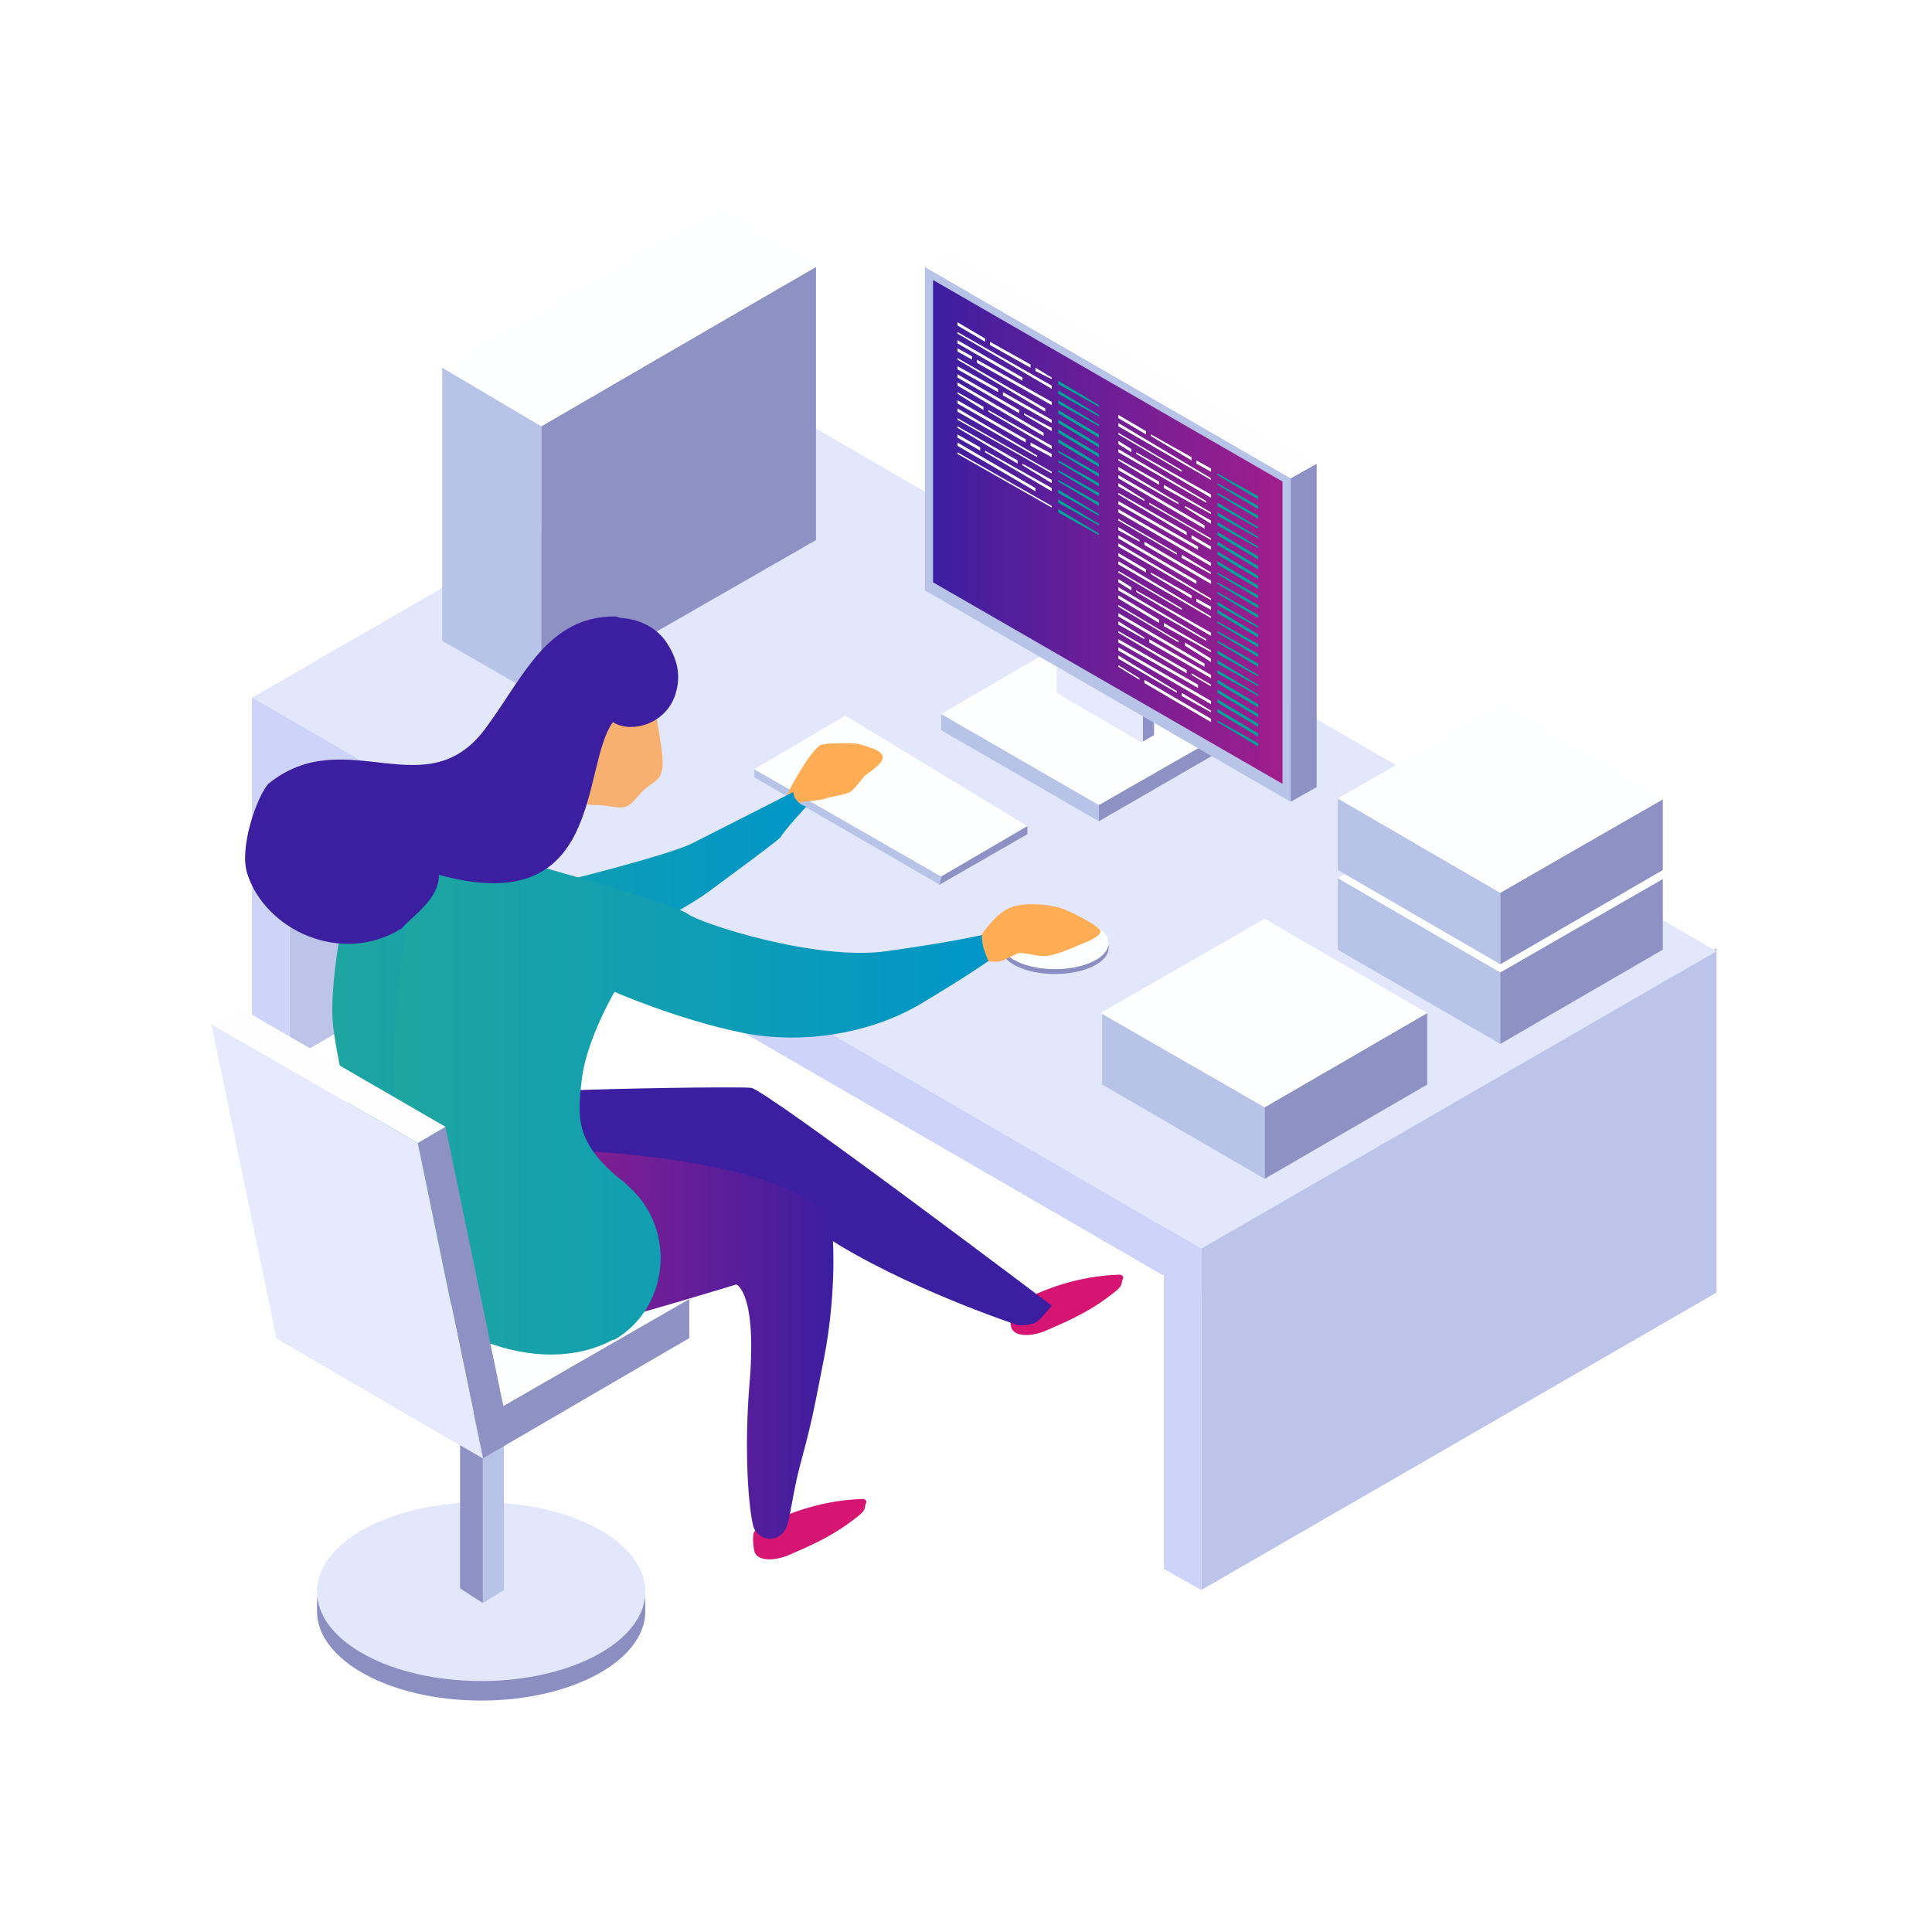 <svg width="139" height="138" viewBox="0 0 139 138" fill="none" xmlns="http://www.w3.org/2000/svg">
    <g filter="url(#pgmcw9psfa)">
        <path d="M72.745 79.053c-.117.234-.117.819 0 1.404.117.584 1.052.818 2.339.35 1.637-.701 3.274-1.403 4.911-2.69.936-.7.585-.7.819-1.169a.252.252 0 0 0-.234-.234c-4.56.117-7.835 2.34-7.835 2.34z" fill="#D51571"/>
        <path d="M123.499 53.209V78L86.428 99.4V74.61l37.071-21.401z" fill="#BCC4E9"/>
        <path d="M83.737 73.089v24.792l2.69 1.52V74.61l-2.69-1.52z" fill="#CED3F9"/>
        <path d="M57.892 15.085v24.792l-37.07 21.4V36.487l37.07-21.4z" fill="#BCC4E9"/>
        <path d="M18.132 35.2v24.557l2.69 1.52V36.72l-2.69-1.52z" fill="#CED3F9"/>
        <path d="M55.203 13.8 18.132 35.2l68.294 39.643 37.071-21.4-68.294-39.644z" fill="#E2E7FB"/>
        <path d="M18.134 35.2v3.625L86.428 78.35v-3.508L18.134 35.2z" fill="#CED3F9"/>
        <path d="m67.715 37.539 11.343 6.548v-1.169l-11.343-6.549v1.17z" fill="#B7C4E7"/>
        <path d="M79.059 42.918v1.17l11.343-6.55V36.37l-11.343 6.549z" fill="#8E91C4"/>
        <path d="m79.175 29.703-11.46 6.666 11.343 6.549 11.46-6.549-11.343-6.666z" fill="#FEFFFF"/>
        <path d="M83.031 37.89V18.36l-.818.585v19.413l.819-.468z" fill="#8E91C4"/>
        <path d="m76.835 14.852-.818.468 6.198 3.625.818-.585-6.198-3.508z" fill="#FFFEFF"/>
        <path d="M76.019 15.32v19.529l6.197 3.625v-19.53L76.02 15.32z" fill="#E7EAFF"/>
        <path d="M94.73 41.632V18.36l-1.872 1.053v23.271l1.871-1.052z" fill="#8E91C4"/>
        <path d="M66.544 4.21v23.272l26.312 15.202V19.413L66.544 4.21z" fill="#B7C4E7"/>
        <path d="m92.859 19.413 1.871-1.053L68.301 3.158 66.547 4.21l26.312 15.203z" fill="#FFFEFF"/>
        <path d="M67.129 5.146v21.751l25.143 14.5v-21.75L67.129 5.146z" fill="url(#uvy9rqtslb)"/>
        <path d="m96.246 53.326 11.694 6.783v-5.146l-11.694-6.782v5.145z" fill="#B7C4E7"/>
        <path d="M107.94 54.963v5.146l11.695-6.783v-5.145l-11.695 6.782z" fill="#8E91C4"/>
        <path d="m108.057 41.28-11.81 6.9 11.693 6.783 11.812-6.782-11.695-6.9z" fill="#FEFFFF"/>
        <path d="m96.246 47.596 11.694 6.783v-5.146L96.246 42.45v5.146z" fill="#B7C4E7"/>
        <path d="M107.94 49.233v5.146l11.695-6.783V42.45l-11.695 6.783z" fill="#8E91C4"/>
        <path d="m108.057 35.668-11.81 6.782 11.693 6.783 11.812-6.783-11.695-6.782z" fill="#FEFFFF"/>
        <path d="m79.295 63.032 11.694 6.783v-5.146l-11.694-6.782v5.145z" fill="#B7C4E7"/>
        <path d="M90.99 64.67v5.145l11.694-6.783v-5.145L90.99 64.669z" fill="#8E91C4"/>
        <path d="m90.988 51.104-11.811 6.783 11.811 6.782 11.694-6.782-11.694-6.783z" fill="#FEFFFF"/>
        <path d="M31.813 11.46v19.647l7.133 4.093V15.67l-7.133-4.21z" fill="#B7C4E7"/>
        <path d="M38.944 15.67V35.2l19.764-11.344V4.21L38.944 15.67z" fill="#8E91C4"/>
        <path d="M51.81 0 31.93 11.46l7.017 4.21 19.88-11.577L51.812 0z" fill="#FEFFFF"/>
        <path d="m54.268 40.93 13.331 7.718.117-.585-13.448-7.718v.585z" fill="#B7C4E7"/>
        <path d="m60.816 36.486-6.548 3.86 13.448 7.717 6.198-3.625-13.098-7.952z" fill="#FEFFFF"/>
        <path d="m73.916 44.438-6.197 3.625-.117.585 6.314-3.625v-.585z" fill="#8E91C4"/>
        <path d="M34.619 106.769c6.523 0 11.811-2.88 11.811-6.432 0-3.552-5.288-6.432-11.811-6.432s-11.811 2.88-11.811 6.432c0 3.552 5.288 6.432 11.81 6.432z" fill="#8B8EC1"/>
        <path d="M34.619 107.354c6.523 0 11.811-2.88 11.811-6.432 0-3.552-5.288-6.432-11.811-6.432s-11.811 2.88-11.811 6.432c0 3.552 5.288 6.432 11.81 6.432z" fill="#8B8EC1"/>
        <path d="M34.619 105.95c6.523 0 11.811-2.879 11.811-6.432 0-3.552-5.288-6.431-11.811-6.431s-11.811 2.88-11.811 6.431c0 3.553 5.288 6.432 11.81 6.432z" fill="#E2E7FB"/>
        <path d="M36.258 75.896v23.505l-1.52.936V76.832l1.52-.936z" fill="#B7C4E7"/>
        <path d="m33.1 75.896 1.637.936v23.505L33.1 99.284V75.896z" fill="#8E91C4"/>
        <path d="m19.887 81.275 14.851 8.654v-2.924L19.887 78.47v2.806z" fill="#B7C4E7"/>
        <path d="M34.74 87.005v2.924l14.851-8.654V78.47l-14.852 8.536z" fill="#8E91C4"/>
        <path d="m34.855 69.698-14.968 8.654 14.851 8.653 14.97-8.653-14.853-8.654z" fill="#FEFFFF"/>
        <path d="M75.9 54.964c2.13 0 3.858-.838 3.858-1.871 0-1.034-1.727-1.872-3.859-1.872-2.131 0-3.859.838-3.859 1.872 0 1.033 1.728 1.87 3.86 1.87z" fill="#8B8EC1"/>
        <path d="M75.9 55.08c2.13 0 3.858-.838 3.858-1.871 0-1.034-1.727-1.871-3.859-1.871-2.131 0-3.859.837-3.859 1.87 0 1.034 1.728 1.872 3.86 1.872z" fill="#8B8EC1"/>
        <path d="M75.9 54.73c2.13 0 3.858-.838 3.858-1.872 0-1.033-1.727-1.87-3.859-1.87-2.131 0-3.859.837-3.859 1.87 0 1.034 1.728 1.871 3.86 1.871z" fill="#FEFFFF"/>
        <path d="M70.404 52.624c.351-.702 1.52-2.105 2.34-2.339.818-.35 2.572-.234 3.39 0 .585.117 3.158 1.404 3.041 1.754-.117.468-1.286.819-1.754 1.053-.585.234-1.637.702-2.339.702-.468 0-1.286-.234-1.754-.234-.351.117-.936.467-1.287.584-.35.117-1.169 0-1.169 0s-.936-.35-.936-.701c0-.117.468-.702.468-.819zM60.933 38.474c-.468 0-1.404 0-1.871.117-.82.468-2.222 3.157-2.222 3.157l-.585 1.287 1.52-.35s1.403-.118 1.637-.235c.234-.117 1.287-.234 1.755-.468.35-.233.935-1.052 1.052-1.169.117-.117 1.286-.819 1.286-1.286.117-.351-.701-.702-.818-.702-.936-.35-1.17-.35-1.754-.35z" fill="#FFAD54"/>
        <path d="m41.873 33.68-1.053 3.625s0 2.456.351 3.274c.351.702.585 1.754.585 1.754s-.702.585 1.17.585c1.87.117 1.987.585 3.04-.702 1.052-1.286 1.988-.701 1.637-3.274-.35-2.573-1.053-6.315-1.988-6.9-.936-.584-3.742 1.637-3.742 1.637z" fill="#F7B070"/>
        <path d="M35.908 46.543c-2.456-1.87-6.432-1.988-6.9-2.105-.35-.117-3.508 2.69-3.508 2.69s-1.988 8.069-1.52 11.811c.467 3.742 2.69 12.513 3.39 13.332.703.818 1.638 4.444 2.69 5.379 1.053.936 4.21 1.871 4.21 1.871s3.392.585 4.795-.702c1.52-1.169 2.69-5.613 2.69-5.613l-3.86-4.794s-3.39-1.52-1.637-7.134l1.755-5.613 1.052-1.053L46.2 52.04s3.742-2.105 4.677-2.807c.936-.702 4.795-3.508 5.263-3.976.35-.585 1.87-2.222 1.87-2.222s-.467-.117-.7-.468c-.235-.234-.235-.584-.235-.584s-5.73 2.923-7.367 3.742c-1.754.818-8.303 2.456-8.303 2.456l-5.496-1.638z" fill="url(#fymvsa3k8c)"/>
        <path d="M41.287 70.516c.468-.35 3.509-.467 7.836-.584 4.327-.117 4.443.233 10.174 3.976 5.73 3.742 13.916 6.431 13.916 6.431s1.052.118 1.52-.35c.585-.585.935-1.053.935-1.053s-20.581-15.553-21.634-15.67c-1.17-.117-22.804.117-22.92 1.17-.117 1.052.35-1.287-.117 1.052-.468 2.222 2.69 7.835 2.69 7.835l5.495-.117 2.105-2.69z" fill="#3C1EA0"/>
        <path d="M54.27 95.191c-.118.234-.118.819 0 1.404.116.584 1.052.818 2.338.35 1.637-.701 3.275-1.403 4.912-2.69.935-.7.584-.7.818-1.169a.252.252 0 0 0-.233-.233c-4.561.117-7.836 2.338-7.836 2.338z" fill="#D51571"/>
        <path d="M40.233 67.827c.35-.234 18.828.584 19.646 5.847.117.935.234 4.794-.585 9.004-.818 4.21-.935 4.795-1.754 7.836-.468 1.754-.701 3.742-.935 4.327-.117.35-.468.701-.819.818-.702.234-1.52-.234-1.637-1.052-.35-1.638-.585-5.614-.234-9.94.585-6.666-.935-7.251-.935-7.251s-6.9 2.105-8.537 2.456c-1.754.234-9.005.117-9.005.117s-2.456-4.795 0-8.303c2.456-3.508 4.795-3.86 4.795-3.86z" fill="url(#5ggtw4bnzd)"/>
        <path d="M38.482 47.245c-.936-.117-7.952-1.17-8.888 2.806-.936 3.977-1.754 12.163-.819 16.255.936 3.977 2.807 13.8 6.081 15.203 3.275 1.286 6.666 1.286 9.239-.117h.117c3.976-2.339 4.444-7.952 1.052-10.992-.233-.234-.467-.468-.818-.702-3.04-2.573-2.924-4.327-2.573-7.134.35-2.806 2.339-6.198 2.339-6.198s4.56 1.988 9.121 2.924c4.561.935 9.473 0 12.981-2.105 3.508-2.105 4.795-3.04 4.795-3.04s-.234-.585-.351-.936c-.117-.468-.117-.936-.117-.936s-1.871.468-6.9 1.17c-5.028.702-13.331-1.988-14.267-2.69-.935-.702-10.992-3.508-10.992-3.508z" fill="url(#noyrsxry8e)"/>
        <path d="M47.953 31.224c-.702-1.053-1.872-1.637-3.158-1.754-.234 0-.35-.117-.585-.117-4.794 0-6.548 4.327-9.121 7.835-4.327 6.198-10.174-.35-15.787 4.21-.819.935-2.105 4.56-1.52 6.432 1.286 4.093 6.782 6.665 11.109 3.976.819-.936 2.69-2.105 2.69-3.86 11.928 3.275 10.174-7.718 12.512-10.992.351.234.82.35 1.287.35 1.52 0 2.923-1.052 3.274-2.572.351-1.286 0-2.456-.701-3.508z" fill="#3C1EA0"/>
        <path d="m36.727 88.642-4.677-22.57-1.988 1.17 4.677 22.57 1.988-1.17z" fill="#8E91C4"/>
        <path d="m17.314 57.536-2.105 1.17 14.852 8.536 1.988-1.17-14.735-8.536z" fill="#FFFEFF"/>
        <path d="m15.209 58.705 4.678 22.57 14.851 8.654-4.677-22.687-14.852-8.537z" fill="#E7EAFF"/>
        <path d="m70.875 9.59-1.988-1.17v-.234l1.988 1.17v.233zM75.668 21.517l-6.782-3.859v-.117l6.782 3.86v.116z" fill="#fff"/>
        <path d="m76.138 21.634 2.923 1.754v.117l-2.923-1.637v-.234zM76.138 20.933l2.923 1.754v.117l-2.923-1.637v-.234zM76.138 20.231l2.923 1.754v.117l-2.923-1.637v-.234zM76.138 19.53l2.923 1.636v.234l-2.923-1.754v-.117zM76.138 17.424l2.923 1.638v.234l-2.923-1.755v-.117zM76.138 15.904l2.923 1.754v.234l-2.923-1.754v-.234zM76.138 13.8l2.923 1.753v.117l-2.923-1.637v-.234zM76.138 12.396l2.923 1.754v.117l-2.923-1.637v-.234z" fill="#00A499"/>
        <path d="m75.668 19.062-6.782-3.86v-.116l6.782 3.859v.117z" fill="#fff"/>
        <path d="m76.138 18.828 2.923 1.637v.234l-2.923-1.754v-.117zM76.138 18.126l2.923 1.637v.234l-2.923-1.754v-.117zM76.138 16.606l2.923 1.754v.234l-2.923-1.754v-.234zM76.138 15.203l2.923 1.754v.234l-2.923-1.755v-.233zM76.138 14.5l2.923 1.755v.234l-2.923-1.754V14.5z" fill="#00A499"/>
        <path d="m75.67 12.98-6.783-3.976v-.116l6.782 3.859v.233z" fill="#fff"/>
        <path d="m76.138 13.098 2.923 1.754v.117l-2.923-1.638v-.233z" fill="#00A499"/>
        <path d="m74.616 17.892-5.73-3.274v-.234l5.73 3.391v.117zM74.499 20.348l-5.613-3.274v-.234l5.613 3.274v.234zM69.938 10.876l-1.052-.585v-.234l1.052.585v.234zM70.288 11.11v-.234l5.38 3.04v.234l-5.38-3.04zM73.33 14.735l-4.444-2.573v-.234l4.444 2.573v.234zM73.677 14.851v-.116l1.988 1.052v.234l-1.988-1.17zM74.147 17.073v-.233l1.52.818v.234l-1.52-.819zM73.797 16.84l-4.911-2.807v-.234l4.911 2.807v.234zM74.146 11.46l-2.923-1.637V9.59l2.923 1.637v.234zM74.496 11.694v-.234l1.17.702v.117l-1.17-.585zM70.757 14.5l-1.871-1.169v-.117l1.87 1.053v.234zM71.107 14.618V14.5l4.561 2.572v.234l-4.56-2.69zM75.2 14.618l-6.314-3.742v-.117l6.315 3.625v.234zM70.523 17.424l-1.637-.935v-.234l1.637.936v.233zM70.872 17.541v-.117l4.795 2.69v.234l-4.795-2.807zM71.81 13.214l-2.924-1.637v-.234l2.923 1.637v.234zM72.16 13.214l3.508 1.988v.234l-3.509-1.988v-.234zM75.084 16.372l-6.198-3.625v-.234l6.198 3.625v.234zM73.563 12.396l-4.677-2.69v-.234l4.677 2.69v.234zM73.213 18.36l-4.327-2.573v-.117l4.327 2.456v.234zM73.564 18.36l2.104 1.17v.233l-2.105-1.286v-.117zM82.45 16.255l-1.987-1.17v-.233l1.988 1.17v.233zM87.129 28.183l-6.666-3.859v-.234l6.666 3.977v.116z" fill="#fff"/>
        <path d="m87.597 28.3 2.923 1.755v.116l-2.923-1.637V28.3zM87.597 27.599l2.923 1.637v.234l-2.923-1.755V27.6zM87.597 26.897l2.923 1.637v.234l-2.923-1.754v-.117zM87.597 26.195l2.923 1.638v.233l-2.923-1.754v-.117zM87.597 23.973l2.923 1.755v.233l-2.923-1.754v-.234zM87.597 22.57l2.923 1.754v.117l-2.923-1.637v-.234zM87.597 20.465l2.923 1.637v.234l-2.923-1.754v-.117zM87.597 19.062l2.923 1.637v.234l-2.923-1.754v-.117z" fill="#00A499"/>
        <path d="m87.129 25.728-6.666-3.86v-.233l6.666 3.859v.234z" fill="#fff"/>
        <path d="m87.597 25.377 2.923 1.754v.234l-2.923-1.754v-.234zM87.597 24.675l2.923 1.754v.234l-2.923-1.754v-.234zM87.597 23.272l2.923 1.754v.234l-2.923-1.754v-.234zM87.597 21.868l2.923 1.755v.116l-2.923-1.637v-.234zM87.597 21.167l2.923 1.754v.117L87.597 21.4v-.234z" fill="#00A499"/>
        <path d="m87.129 19.53-6.666-3.86v-.233l6.666 3.976v.117z" fill="#fff"/>
        <path d="M87.597 19.764 90.52 21.4v.234l-2.923-1.754v-.117z" fill="#00A499"/>
        <path d="m86.193 24.558-5.73-3.274v-.234l5.73 3.274v.234zM86.076 27.014l-5.613-3.274v-.234l5.613 3.274v.234zM81.398 17.541l-.935-.584v-.234l.936.585v.233zM81.75 17.659v-.117l5.38 3.04v.234l-5.38-3.157zM84.79 21.284l-4.327-2.456v-.234l4.327 2.573v.117zM85.256 21.518V21.4l1.87 1.052v.234l-1.87-1.17zM85.726 23.74v-.234l1.403.818v.234l-1.403-.818zM85.374 23.506l-4.911-2.924v-.117l4.912 2.807v.234zM85.727 18.126l-2.923-1.754v-.117l2.923 1.637v.234zM86.077 18.36v-.234l1.053.585v.234l-1.053-.585zM82.334 21.05l-1.871-1.053v-.233l1.871 1.17v.116zM82.686 21.284v-.117l4.443 2.573v.117l-4.444-2.573zM86.778 21.167l-6.315-3.626v-.233l6.315 3.742v.117zM81.983 23.974l-1.52-.82v-.233l1.52.936v.117zM82.334 24.207v-.234l4.795 2.807v.234l-4.795-2.807zM83.386 19.88l-2.923-1.754v-.117l2.924 1.638v.234zM83.737 19.88l3.392 1.989v.116l-3.392-1.87v-.234zM86.66 23.038l-6.197-3.625v-.234l6.198 3.625v.234zM85.024 18.945l-4.561-2.69v-.117l4.56 2.69v.117zM84.673 24.909l-4.21-2.456v-.117l4.21 2.456v.117zM85.023 24.909l2.105 1.286v.117l-2.105-1.17v-.233zM82.45 26.195l-1.987-1.17v-.233l1.988 1.17v.233z" fill="#fff"/>
        <path d="m87.597 36.837 2.923 1.637v.234l-2.923-1.754v-.117zM87.597 36.018l2.923 1.754v.234l-2.923-1.754v-.234zM87.597 33.913l2.923 1.754v.234l-2.923-1.754v-.234zM87.597 32.51l2.923 1.754v.117l-2.923-1.637v-.234zM87.597 30.405l2.923 1.637v.234l-2.923-1.754v-.117zM87.597 28.885l2.923 1.754v.234l-2.923-1.754v-.234z" fill="#00A499"/>
        <path d="m87.129 35.667-6.666-3.859v-.234l6.666 3.86v.233z" fill="#fff"/>
        <path d="m87.597 35.316 2.923 1.755v.234l-2.923-1.755v-.233zM87.597 34.615l2.923 1.754v.234l-2.923-1.754v-.234zM87.597 33.212l2.923 1.754v.117l-2.923-1.638v-.233zM87.597 31.808l2.923 1.755v.116l-2.923-1.637v-.234zM87.597 31.107l2.923 1.637v.234l-2.923-1.755v-.116z" fill="#00A499"/>
        <path d="m87.129 29.47-6.666-3.86v-.233l6.666 3.976v.116z" fill="#fff"/>
        <path d="m87.597 29.703 2.923 1.637v.234l-2.923-1.754v-.117z" fill="#00A499"/>
        <path d="m86.193 34.498-5.73-3.274v-.234l5.73 3.274v.234zM81.398 27.481l-.935-.584v-.234l.936.584v.234zM81.75 27.598v-.117l5.38 3.04v.235l-5.38-3.158zM84.79 31.224l-4.327-2.573v-.117l4.327 2.573v.117zM85.256 31.457v-.233l1.87 1.169v.234l-1.87-1.17zM85.726 33.563v-.117l1.403.818v.117l-1.403-.819zM85.374 33.446l-4.911-2.924v-.117l4.912 2.807v.233zM85.727 28.066l-2.923-1.754v-.117l2.923 1.637v.234zM86.077 28.3v-.234l1.053.585v.234l-1.053-.585zM82.334 30.99l-1.871-1.053v-.234l1.871 1.17v.116zM82.686 31.223v-.233l4.443 2.572v.234l-4.444-2.573zM86.778 31.107l-6.315-3.626v-.234l6.315 3.743v.117zM81.983 33.913l-1.52-.935v-.117l1.52.935v.117zM82.334 34.147v-.234l4.795 2.807v.234l-4.795-2.807zM83.386 29.82l-2.923-1.754v-.234l2.924 1.754v.234zM83.737 29.82l3.392 1.988v.117l-3.392-1.871v-.234zM86.66 32.978l-6.197-3.626v-.233l6.198 3.625v.234zM85.024 28.885l-4.561-2.69v-.117l4.56 2.69v.117zM84.673 34.849l-4.21-2.456v-.234l4.21 2.573v.117zM85.023 34.849l2.105 1.286v.117l-2.105-1.17v-.233z" fill="#fff"/>
    </g>
    <defs>
        <linearGradient id="uvy9rqtslb" x1="67.159" y1="23.283" x2="92.276" y2="23.283" gradientUnits="userSpaceOnUse">
            <stop stop-color="#3C1EA0"/>
            <stop offset=".997" stop-color="#A01E8C"/>
        </linearGradient>
        <linearGradient id="fymvsa3k8c" x1="24.034" y1="60.596" x2="58.008" y2="60.596" gradientUnits="userSpaceOnUse">
            <stop stop-color="#1EA5A0"/>
            <stop offset="1" stop-color="#0096C8"/>
        </linearGradient>
        <linearGradient id="5ggtw4bnzd" x1="34.332" y1="81.768" x2="60.064" y2="81.768" gradientUnits="userSpaceOnUse">
            <stop offset=".003" stop-color="#A01E8C"/>
            <stop offset="1" stop-color="#3C1EA0"/>
        </linearGradient>
        <linearGradient id="noyrsxry8e" x1="28.411" y1="64.75" x2="71.122" y2="64.75" gradientUnits="userSpaceOnUse">
            <stop stop-color="#1EA5A0"/>
            <stop offset="1" stop-color="#0096C8"/>
        </linearGradient>
        <filter id="pgmcw9psfa" x=".209" y="0" width="138.29" height="137.354" filterUnits="userSpaceOnUse" color-interpolation-filters="sRGB">
            <feFlood flood-opacity="0" result="BackgroundImageFix"/>
            <feColorMatrix in="SourceAlpha" values="0 0 0 0 0 0 0 0 0 0 0 0 0 0 0 0 0 0 127 0" result="hardAlpha"/>
            <feOffset dy="15"/>
            <feGaussianBlur stdDeviation="7.5"/>
            <feComposite in2="hardAlpha" operator="out"/>
            <feColorMatrix values="0 0 0 0 0 0 0 0 0 0 0 0 0 0 0 0 0 0 0.15 0"/>
            <feBlend in2="BackgroundImageFix" result="effect1_dropShadow_4313_18828"/>
            <feBlend in="SourceGraphic" in2="effect1_dropShadow_4313_18828" result="shape"/>
        </filter>
    </defs>
</svg>
